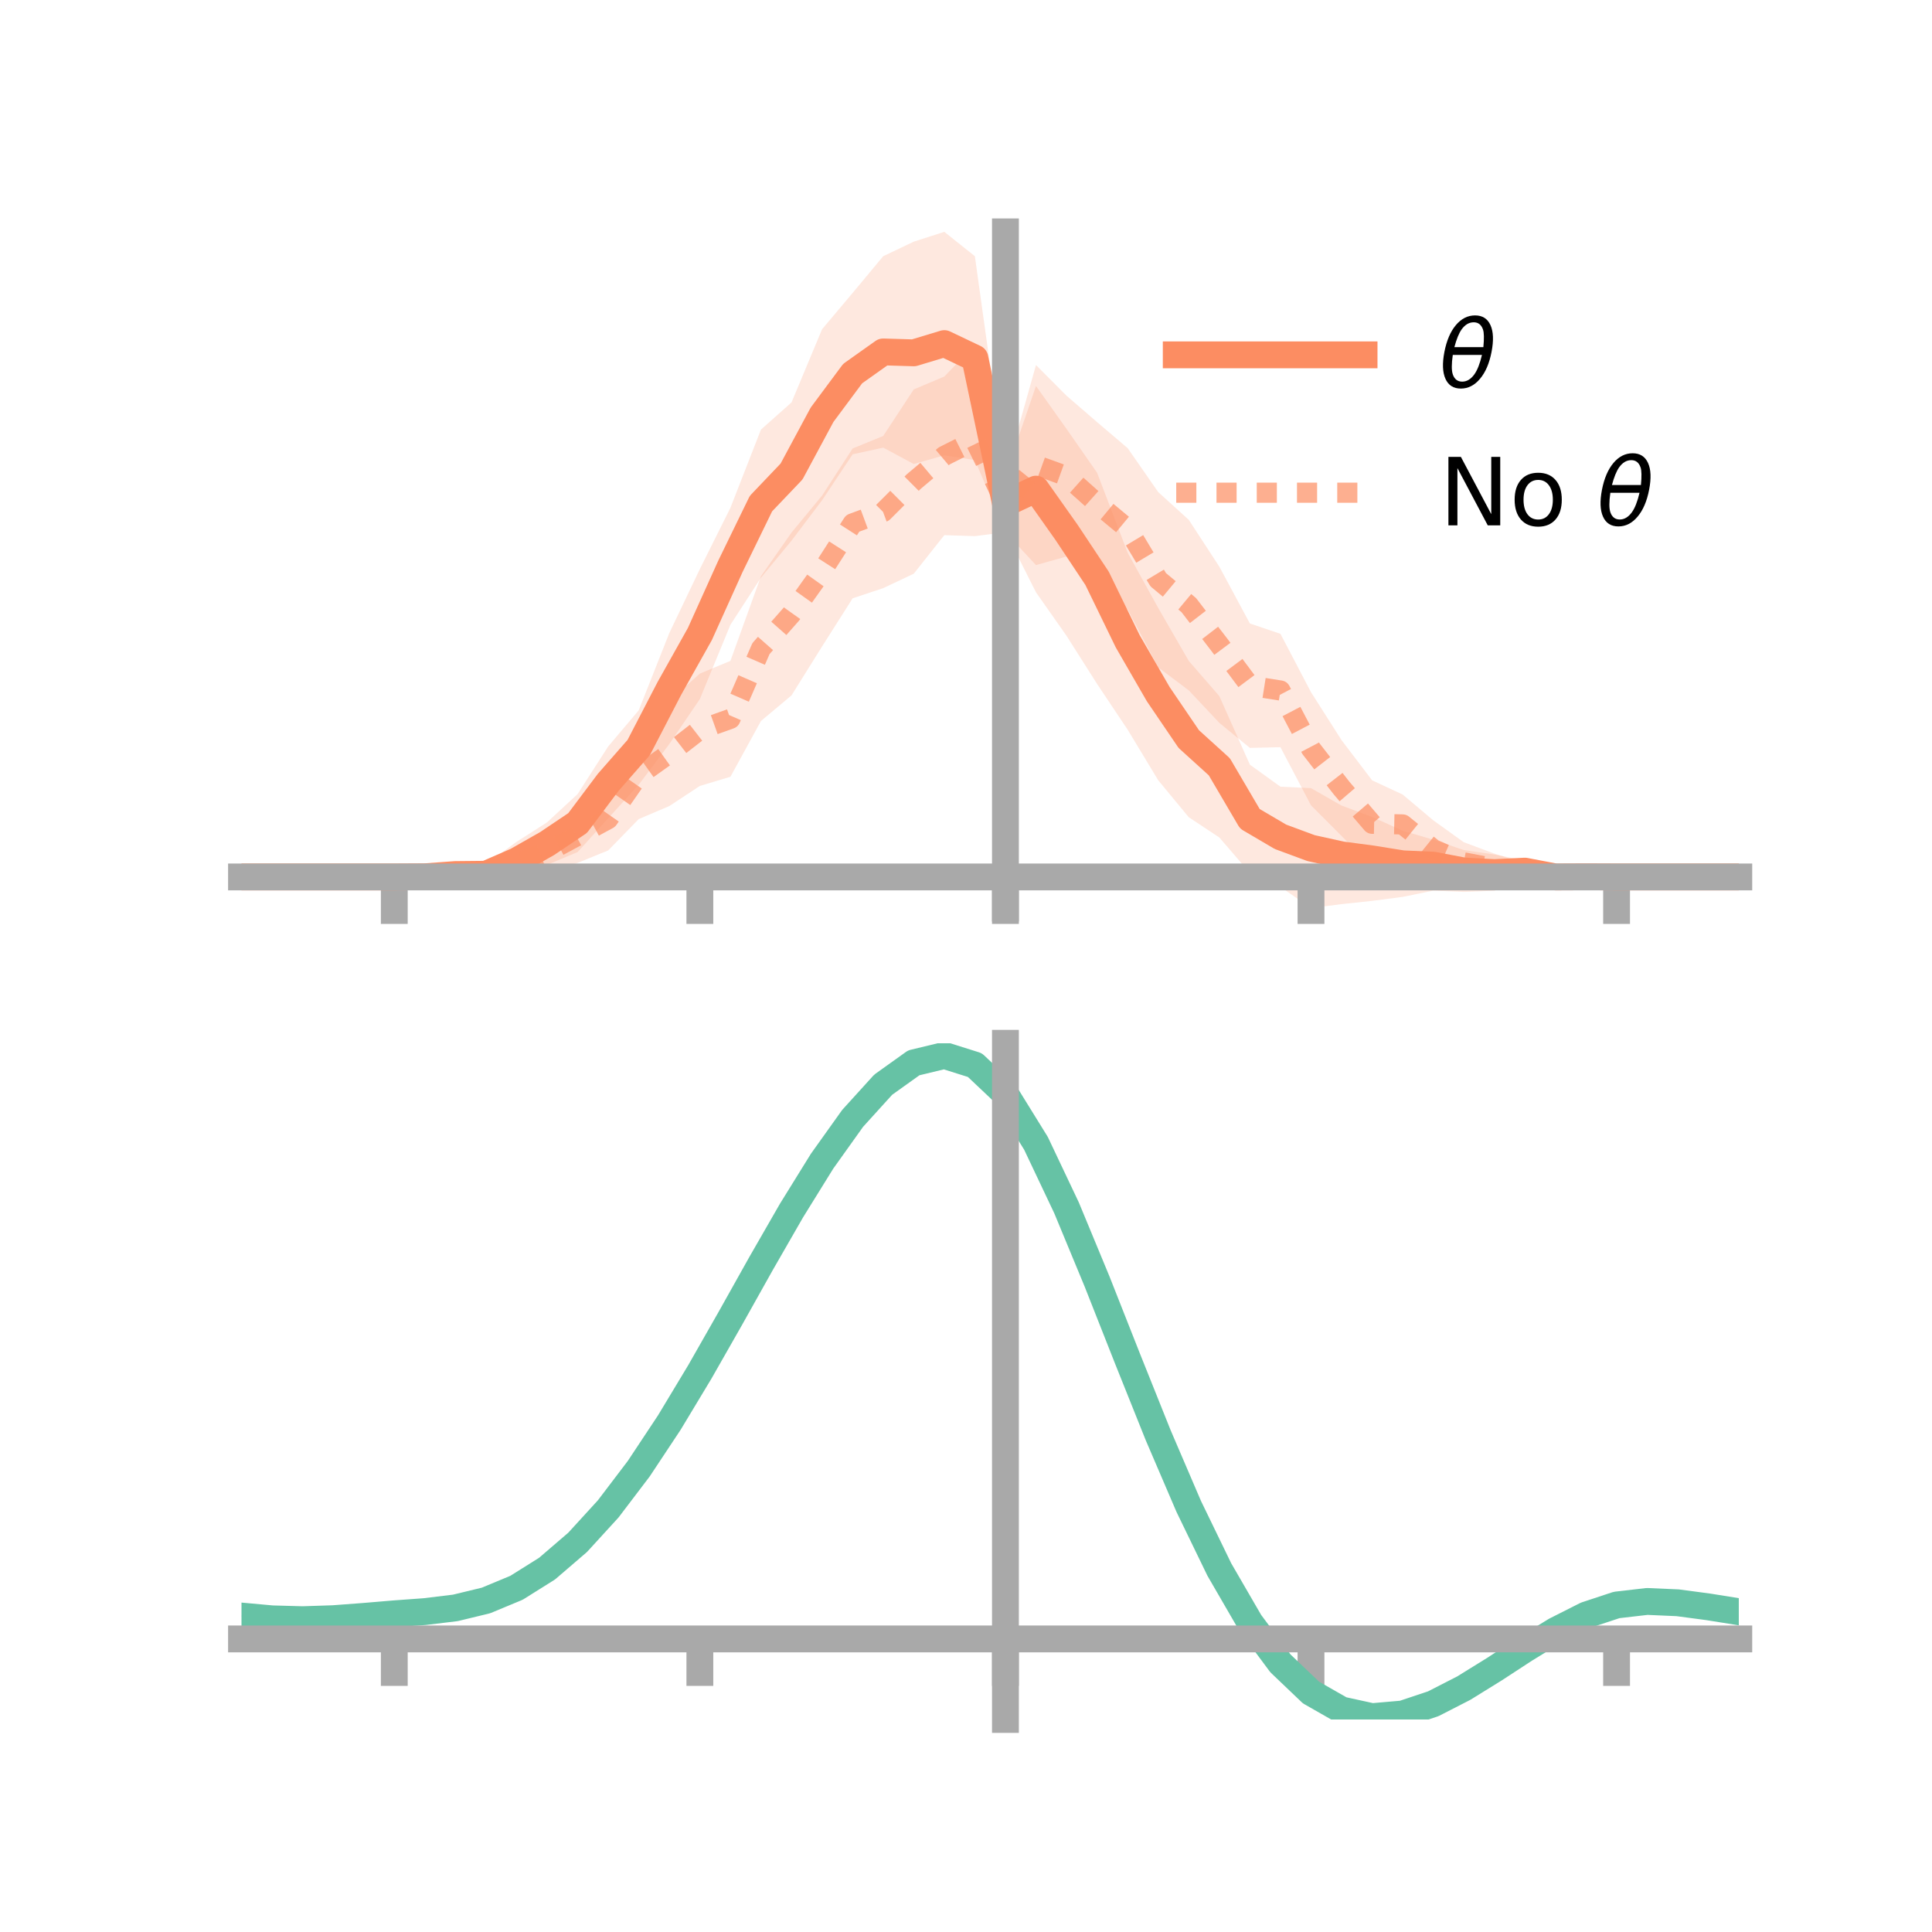 <?xml version="1.0" encoding="utf-8" standalone="no"?>
<!DOCTYPE svg PUBLIC "-//W3C//DTD SVG 1.1//EN"
  "http://www.w3.org/Graphics/SVG/1.1/DTD/svg11.dtd">
<!-- Created with matplotlib (https://matplotlib.org/) -->
<svg height="144pt" version="1.1" viewBox="0 0 144 144" width="144pt" xmlns="http://www.w3.org/2000/svg" xmlns:xlink="http://www.w3.org/1999/xlink">
 <defs>
  <style type="text/css">*{stroke-linecap:butt;stroke-linejoin:round;}</style>
 </defs>
 <g id="figure_1">
  <g id="patch_1">
   <path d="M 0 144 
L 144 144 
L 144 0 
L 0 0 
z
" style="fill:none;"/>
  </g>
  <g id="axes_1">
   <g id="patch_2">
    <path d="M 18 67.68 
L 129.6 67.68 
L 129.6 17.28 
L 18 17.28 
z
" style="fill:none;"/>
   </g>
   <g id="PolyCollection_1">
    <path clip-path="url(#p18b3696f57)" d="M 18 65.362 
L 18 65.362 
L 20.278 65.362 
L 22.555 65.362 
L 24.833 65.362 
L 27.11 65.362 
L 29.388 65.362 
L 31.665 65.239 
L 33.943 64.783 
L 36.22 64.416 
L 38.498 62.748 
L 40.776 61.293 
L 43.053 59.183 
L 45.331 55.636 
L 47.608 52.942 
L 49.886 47.185 
L 52.163 42.414 
L 54.441 37.849 
L 56.718 32.018 
L 58.996 29.994 
L 61.273 24.539 
L 63.551 21.833 
L 65.829 19.097 
L 68.106 18.012 
L 70.384 17.28 
L 72.661 19.096 
L 74.939 35.425 
L 77.216 28.767 
L 79.494 31.968 
L 81.771 35.236 
L 84.049 41.193 
L 86.327 45.314 
L 88.604 49.261 
L 90.882 51.884 
L 93.159 56.994 
L 95.437 58.635 
L 97.714 58.744 
L 99.992 60.042 
L 102.269 60.89 
L 104.547 61.918 
L 106.824 62.585 
L 109.102 63.359 
L 111.38 63.689 
L 113.657 64.139 
L 115.935 65.007 
L 118.212 65.235 
L 120.49 65.362 
L 122.767 65.362 
L 125.045 65.362 
L 127.322 65.362 
L 129.6 65.362 
L 129.6 65.362 
L 129.6 65.362 
L 127.322 65.362 
L 125.045 65.362 
L 122.767 65.362 
L 120.49 65.362 
L 118.212 65.47 
L 115.935 65.72 
L 113.657 65.718 
L 111.38 66.387 
L 109.102 66.477 
L 106.824 66.384 
L 104.547 66.85 
L 102.269 67.145 
L 99.992 67.389 
L 97.714 67.68 
L 95.437 66.102 
L 93.159 65.067 
L 90.882 62.42 
L 88.604 60.912 
L 86.327 58.158 
L 84.049 54.387 
L 81.771 50.978 
L 79.494 47.391 
L 77.216 44.147 
L 74.939 39.621 
L 72.661 34.293 
L 70.384 33.937 
L 68.106 34.585 
L 65.829 33.362 
L 63.551 33.861 
L 61.273 37.284 
L 58.996 40.297 
L 56.718 43.053 
L 54.441 46.57 
L 52.163 52.104 
L 49.886 55.456 
L 47.608 58.487 
L 45.331 60.989 
L 43.053 63.506 
L 40.776 64.459 
L 38.498 65.589 
L 36.22 65.905 
L 33.943 65.583 
L 31.665 65.461 
L 29.388 65.362 
L 27.11 65.362 
L 24.833 65.362 
L 22.555 65.362 
L 20.278 65.362 
L 18 65.362 
z
" style="fill:#fc8d62;fill-opacity:0.2;"/>
   </g>
   <g id="PolyCollection_2">
    <path clip-path="url(#p18b3696f57)" d="M 18 65.362 
L 18 65.362 
L 20.278 65.362 
L 22.555 65.362 
L 24.833 65.362 
L 27.11 65.362 
L 29.388 65.362 
L 31.665 65.274 
L 33.943 64.599 
L 36.22 64.215 
L 38.498 63.304 
L 40.776 62.046 
L 43.053 60.265 
L 45.331 58.72 
L 47.608 54.522 
L 49.886 52.243 
L 52.163 50.206 
L 54.441 49.258 
L 56.718 42.946 
L 58.996 39.692 
L 61.273 36.938 
L 63.551 33.426 
L 65.829 32.495 
L 68.106 29.025 
L 70.384 28.065 
L 72.661 25.697 
L 74.939 35.307 
L 77.216 27.21 
L 79.494 29.496 
L 81.771 31.463 
L 84.049 33.401 
L 86.327 36.677 
L 88.604 38.746 
L 90.882 42.237 
L 93.159 46.47 
L 95.437 47.242 
L 97.714 51.59 
L 99.992 55.167 
L 102.269 58.161 
L 104.547 59.22 
L 106.824 61.14 
L 109.102 62.774 
L 111.38 63.623 
L 113.657 64.349 
L 115.935 64.961 
L 118.212 65.34 
L 120.49 65.362 
L 122.767 65.362 
L 125.045 65.362 
L 127.322 65.362 
L 129.6 65.362 
L 129.6 65.362 
L 129.6 65.362 
L 127.322 65.362 
L 125.045 65.362 
L 122.767 65.362 
L 120.49 65.362 
L 118.212 65.412 
L 115.935 65.814 
L 113.657 65.795 
L 111.38 65.789 
L 109.102 65.784 
L 106.824 65.437 
L 104.547 63.676 
L 102.269 64.638 
L 99.992 62.307 
L 97.714 60.026 
L 95.437 55.692 
L 93.159 55.745 
L 90.882 53.878 
L 88.604 51.456 
L 86.327 49.743 
L 84.049 45.42 
L 81.771 43.575 
L 79.494 41.477 
L 77.216 42.119 
L 74.939 39.669 
L 72.661 39.961 
L 70.384 39.887 
L 68.106 42.761 
L 65.829 43.837 
L 63.551 44.594 
L 61.273 48.183 
L 58.996 51.829 
L 56.718 53.739 
L 54.441 57.897 
L 52.163 58.579 
L 49.886 60.08 
L 47.608 61.049 
L 45.331 63.386 
L 43.053 64.314 
L 40.776 64.985 
L 38.498 65.464 
L 36.22 65.64 
L 33.943 65.583 
L 31.665 65.406 
L 29.388 65.362 
L 27.11 65.362 
L 24.833 65.362 
L 22.555 65.362 
L 20.278 65.362 
L 18 65.362 
z
" style="fill:#fc8d62;fill-opacity:0.2;"/>
   </g>
   <g id="matplotlib.axis_1">
    <g id="xtick_1">
     <g id="line2d_1">
      <defs>
       <path d="M 0 0 
L 0 3.5 
" id="m96ec2cff41" style="stroke:#a9a9a9;stroke-width:2;"/>
      </defs>
      <g>
       <use style="fill:#a9a9a9;stroke:#a9a9a9;stroke-width:2;" x="29.388" xlink:href="#m96ec2cff41" y="65.362"/>
      </g>
     </g>
    </g>
    <g id="xtick_2">
     <g id="line2d_2">
      <g>
       <use style="fill:#a9a9a9;stroke:#a9a9a9;stroke-width:2;" x="52.163" xlink:href="#m96ec2cff41" y="65.362"/>
      </g>
     </g>
    </g>
    <g id="xtick_3">
     <g id="line2d_3">
      <g>
       <use style="fill:#a9a9a9;stroke:#a9a9a9;stroke-width:2;" x="74.939" xlink:href="#m96ec2cff41" y="65.362"/>
      </g>
     </g>
    </g>
    <g id="xtick_4">
     <g id="line2d_4">
      <g>
       <use style="fill:#a9a9a9;stroke:#a9a9a9;stroke-width:2;" x="97.714" xlink:href="#m96ec2cff41" y="65.362"/>
      </g>
     </g>
    </g>
    <g id="xtick_5">
     <g id="line2d_5">
      <g>
       <use style="fill:#a9a9a9;stroke:#a9a9a9;stroke-width:2;" x="120.49" xlink:href="#m96ec2cff41" y="65.362"/>
      </g>
     </g>
    </g>
   </g>
   <g id="matplotlib.axis_2"/>
   <g id="line2d_6">
    <path clip-path="url(#p18b3696f57)" d="M 18 65.362 
L 20.278 65.362 
L 22.555 65.362 
L 24.833 65.362 
L 27.11 65.362 
L 29.388 65.362 
L 31.665 65.35 
L 33.943 65.183 
L 36.22 65.161 
L 38.498 64.169 
L 40.776 62.876 
L 43.053 61.344 
L 45.331 58.312 
L 47.608 55.714 
L 49.886 51.32 
L 52.163 47.259 
L 54.441 42.21 
L 56.718 37.535 
L 58.996 35.146 
L 61.273 30.912 
L 63.551 27.847 
L 65.829 26.23 
L 68.106 26.299 
L 70.384 25.609 
L 72.661 26.695 
L 74.939 37.523 
L 77.216 36.457 
L 79.494 39.68 
L 81.771 43.107 
L 84.049 47.79 
L 86.327 51.736 
L 88.604 55.086 
L 90.882 57.152 
L 93.159 61.03 
L 95.437 62.369 
L 97.714 63.212 
L 99.992 63.716 
L 102.269 64.018 
L 104.547 64.384 
L 106.824 64.484 
L 109.102 64.918 
L 111.38 65.038 
L 113.657 64.929 
L 115.935 65.363 
L 118.212 65.353 
L 120.49 65.362 
L 122.767 65.362 
L 125.045 65.362 
L 127.322 65.362 
L 129.6 65.362 
" style="fill:none;stroke:#fc8d62;stroke-linecap:square;stroke-width:2;"/>
   </g>
   <g id="line2d_7">
    <path clip-path="url(#p18b3696f57)" d="M 18 65.362 
L 20.278 65.362 
L 22.555 65.362 
L 24.833 65.362 
L 27.11 65.362 
L 29.388 65.362 
L 31.665 65.34 
L 33.943 65.091 
L 36.22 64.927 
L 38.498 64.384 
L 40.776 63.516 
L 43.053 62.289 
L 45.331 61.053 
L 47.608 57.786 
L 49.886 56.161 
L 52.163 54.393 
L 54.441 53.578 
L 56.718 48.343 
L 58.996 45.761 
L 61.273 42.56 
L 63.551 39.01 
L 65.829 38.166 
L 68.106 35.893 
L 70.384 33.976 
L 72.661 32.829 
L 74.939 37.488 
L 77.216 34.665 
L 79.494 35.487 
L 81.771 37.519 
L 84.049 39.41 
L 86.327 43.21 
L 88.604 45.101 
L 90.882 48.057 
L 93.159 51.108 
L 95.437 51.467 
L 97.714 55.808 
L 99.992 58.737 
L 102.269 61.399 
L 104.547 61.448 
L 106.824 63.289 
L 109.102 64.279 
L 111.38 64.706 
L 113.657 65.072 
L 115.935 65.387 
L 118.212 65.376 
L 120.49 65.362 
L 122.767 65.362 
L 125.045 65.362 
L 127.322 65.362 
L 129.6 65.362 
" style="fill:none;stroke:#fc8d62;stroke-dasharray:1.5,1.5;stroke-dashoffset:0;stroke-opacity:0.7;stroke-width:1.5;"/>
   </g>
   <g id="patch_3">
    <path d="M 74.939 67.68 
L 74.939 17.28 
" style="fill:none;stroke:#a9a9a9;stroke-linecap:square;stroke-linejoin:miter;stroke-width:2;"/>
   </g>
   <g id="patch_4">
    <path d="M 129.6 67.68 
L 129.6 17.28 
" style="fill:none;"/>
   </g>
   <g id="patch_5">
    <path d="M 18 65.362 
L 129.6 65.362 
" style="fill:none;stroke:#a9a9a9;stroke-linecap:square;stroke-linejoin:miter;stroke-width:2;"/>
   </g>
   <g id="patch_6">
    <path d="M 18 17.28 
L 129.6 17.28 
" style="fill:none;"/>
   </g>
   <g id="legend_1">
    <g id="line2d_8">
     <path d="M 87.67 26.449 
L 101.67 26.449 
" style="fill:none;stroke:#fc8d62;stroke-linecap:square;stroke-width:2;"/>
    </g>
    <g id="line2d_9"/>
    <g id="text_1">
     <!-- $\theta$ -->
     <g transform="translate(107.27 28.899)scale(0.07 -0.07)">
      <defs>
       <path d="M 45.516 34.672 
L 14.453 34.672 
Q 12.359 20.062 14.5 13.875 
Q 17.188 6.25 24.469 6.25 
Q 31.781 6.25 37.359 13.922 
Q 42.234 20.656 45.516 34.672 
z
M 47.016 42.969 
Q 48.344 56.844 46.625 61.719 
Q 43.953 69.438 36.766 69.438 
Q 29.297 69.438 23.828 61.812 
Q 19.531 55.672 16.156 42.969 
z
M 38.188 76.766 
Q 49.906 76.766 54.594 66.406 
Q 59.281 56.109 55.719 37.844 
Q 52.203 19.625 43.453 9.281 
Q 34.766 -1.125 23.047 -1.125 
Q 11.281 -1.125 6.641 9.281 
Q 2 19.625 5.516 37.844 
Q 9.078 56.109 17.719 66.406 
Q 26.422 76.766 38.188 76.766 
z
" id="DejaVuSans-Oblique-952"/>
      </defs>
      <use transform="translate(0 0.234)" xlink:href="#DejaVuSans-Oblique-952"/>
     </g>
    </g>
    <g id="line2d_10">
     <path d="M 87.67 36.724 
L 101.67 36.724 
" style="fill:none;stroke:#fc8d62;stroke-dasharray:1.5,1.5;stroke-dashoffset:0;stroke-opacity:0.7;stroke-width:1.5;"/>
    </g>
    <g id="line2d_11"/>
    <g id="text_2">
     <!-- No $\theta$ -->
     <g transform="translate(107.27 39.174)scale(0.07 -0.07)">
      <defs>
       <path d="M 9.812 72.906 
L 23.094 72.906 
L 55.422 11.922 
L 55.422 72.906 
L 64.984 72.906 
L 64.984 0 
L 51.703 0 
L 19.391 60.984 
L 19.391 0 
L 9.812 0 
z
" id="DejaVuSans-78"/>
       <path d="M 30.609 48.391 
Q 23.391 48.391 19.188 42.75 
Q 14.984 37.109 14.984 27.297 
Q 14.984 17.484 19.156 11.844 
Q 23.344 6.203 30.609 6.203 
Q 37.797 6.203 41.984 11.859 
Q 46.188 17.531 46.188 27.297 
Q 46.188 37.016 41.984 42.703 
Q 37.797 48.391 30.609 48.391 
z
M 30.609 56 
Q 42.328 56 49.016 48.375 
Q 55.719 40.766 55.719 27.297 
Q 55.719 13.875 49.016 6.219 
Q 42.328 -1.422 30.609 -1.422 
Q 18.844 -1.422 12.172 6.219 
Q 5.516 13.875 5.516 27.297 
Q 5.516 40.766 12.172 48.375 
Q 18.844 56 30.609 56 
z
" id="DejaVuSans-111"/>
       <path id="DejaVuSans-32"/>
      </defs>
      <use transform="translate(0 0.234)" xlink:href="#DejaVuSans-78"/>
      <use transform="translate(74.805 0.234)" xlink:href="#DejaVuSans-111"/>
      <use transform="translate(135.986 0.234)" xlink:href="#DejaVuSans-32"/>
      <use transform="translate(167.773 0.234)" xlink:href="#DejaVuSans-Oblique-952"/>
     </g>
    </g>
   </g>
  </g>
  <g id="axes_2">
   <g id="patch_7">
    <path d="M 18 128.16 
L 129.6 128.16 
L 129.6 77.76 
L 18 77.76 
z
" style="fill:none;"/>
   </g>
   <g id="PolyCollection_3">
    <path clip-path="url(#pbd645b22b8)" d="M 18 120.491 
L 18 120.411 
L 20.278 120.628 
L 22.555 120.691 
L 24.833 120.61 
L 27.11 120.43 
L 29.388 120.231 
L 31.665 120.06 
L 33.943 119.778 
L 36.22 119.221 
L 38.498 118.263 
L 40.776 116.813 
L 43.053 114.819 
L 45.331 112.274 
L 47.608 109.21 
L 49.886 105.693 
L 52.163 101.827 
L 54.441 97.739 
L 56.718 93.584 
L 58.996 89.537 
L 61.273 85.786 
L 63.551 82.531 
L 65.829 79.974 
L 68.106 78.318 
L 70.384 77.76 
L 72.661 78.488 
L 74.939 80.672 
L 77.216 84.401 
L 79.494 89.275 
L 81.771 94.848 
L 84.049 100.702 
L 86.327 106.473 
L 88.604 111.86 
L 90.882 116.63 
L 93.159 120.617 
L 95.437 123.725 
L 97.714 125.922 
L 99.992 127.234 
L 102.269 127.737 
L 104.547 127.546 
L 106.824 126.798 
L 109.102 125.65 
L 111.38 124.263 
L 113.657 122.802 
L 115.935 121.427 
L 118.212 120.291 
L 120.49 119.545 
L 122.767 119.284 
L 125.045 119.39 
L 127.322 119.701 
L 129.6 120.078 
L 129.6 120.181 
L 129.6 120.181 
L 127.322 119.828 
L 125.045 119.535 
L 122.767 119.44 
L 120.49 119.708 
L 118.212 120.467 
L 115.935 121.632 
L 113.657 123.052 
L 111.38 124.563 
L 109.102 125.997 
L 106.824 127.182 
L 104.547 127.954 
L 102.269 128.16 
L 99.992 127.669 
L 97.714 126.381 
L 95.437 124.233 
L 93.159 121.209 
L 90.882 117.339 
L 88.604 112.713 
L 86.327 107.488 
L 84.049 101.885 
L 81.771 96.196 
L 79.494 90.775 
L 77.216 86.031 
L 74.939 82.402 
L 72.661 80.282 
L 70.384 79.577 
L 68.106 80.118 
L 65.829 81.717 
L 63.551 84.181 
L 61.273 87.311 
L 58.996 90.912 
L 56.718 94.791 
L 54.441 98.768 
L 52.163 102.676 
L 49.886 106.37 
L 47.608 109.728 
L 45.331 112.658 
L 43.053 115.097 
L 40.776 117.017 
L 38.498 118.425 
L 36.22 119.361 
L 33.943 119.906 
L 31.665 120.178 
L 29.388 120.338 
L 27.11 120.523 
L 24.833 120.684 
L 22.555 120.753 
L 20.278 120.69 
L 18 120.491 
z
" style="fill:#66c2a5;fill-opacity:0.2;"/>
   </g>
   <g id="matplotlib.axis_3">
    <g id="xtick_6">
     <g id="line2d_12">
      <g>
       <use style="fill:#a9a9a9;stroke:#a9a9a9;stroke-width:2;" x="29.388" xlink:href="#m96ec2cff41" y="122.157"/>
      </g>
     </g>
    </g>
    <g id="xtick_7">
     <g id="line2d_13">
      <g>
       <use style="fill:#a9a9a9;stroke:#a9a9a9;stroke-width:2;" x="52.163" xlink:href="#m96ec2cff41" y="122.157"/>
      </g>
     </g>
    </g>
    <g id="xtick_8">
     <g id="line2d_14">
      <g>
       <use style="fill:#a9a9a9;stroke:#a9a9a9;stroke-width:2;" x="74.939" xlink:href="#m96ec2cff41" y="122.157"/>
      </g>
     </g>
    </g>
    <g id="xtick_9">
     <g id="line2d_15">
      <g>
       <use style="fill:#a9a9a9;stroke:#a9a9a9;stroke-width:2;" x="97.714" xlink:href="#m96ec2cff41" y="122.157"/>
      </g>
     </g>
    </g>
    <g id="xtick_10">
     <g id="line2d_16">
      <g>
       <use style="fill:#a9a9a9;stroke:#a9a9a9;stroke-width:2;" x="120.49" xlink:href="#m96ec2cff41" y="122.157"/>
      </g>
     </g>
    </g>
   </g>
   <g id="matplotlib.axis_4"/>
   <g id="line2d_17">
    <path clip-path="url(#pbd645b22b8)" d="M 18 120.451 
L 20.278 120.659 
L 22.555 120.722 
L 24.833 120.647 
L 27.11 120.477 
L 29.388 120.285 
L 31.665 120.119 
L 33.943 119.842 
L 36.22 119.291 
L 38.498 118.344 
L 40.776 116.915 
L 43.053 114.958 
L 45.331 112.466 
L 47.608 109.469 
L 49.886 106.032 
L 52.163 102.251 
L 54.441 98.253 
L 56.718 94.187 
L 58.996 90.224 
L 61.273 86.549 
L 63.551 83.356 
L 65.829 80.846 
L 68.106 79.218 
L 70.384 78.668 
L 72.661 79.385 
L 74.939 81.537 
L 77.216 85.216 
L 79.494 90.025 
L 81.771 95.522 
L 84.049 101.293 
L 86.327 106.98 
L 88.604 112.287 
L 90.882 116.984 
L 93.159 120.913 
L 95.437 123.979 
L 97.714 126.151 
L 99.992 127.451 
L 102.269 127.949 
L 104.547 127.75 
L 106.824 126.99 
L 109.102 125.823 
L 111.38 124.413 
L 113.657 122.927 
L 115.935 121.53 
L 118.212 120.379 
L 120.49 119.626 
L 122.767 119.362 
L 125.045 119.462 
L 127.322 119.765 
L 129.6 120.13 
" style="fill:none;stroke:#66c2a5;stroke-linecap:square;stroke-width:2;"/>
   </g>
   <g id="patch_8">
    <path d="M 74.939 128.16 
L 74.939 77.76 
" style="fill:none;stroke:#a9a9a9;stroke-linecap:square;stroke-linejoin:miter;stroke-width:2;"/>
   </g>
   <g id="patch_9">
    <path d="M 129.6 128.16 
L 129.6 77.76 
" style="fill:none;"/>
   </g>
   <g id="patch_10">
    <path d="M 18 122.157 
L 129.6 122.157 
" style="fill:none;stroke:#a9a9a9;stroke-linecap:square;stroke-linejoin:miter;stroke-width:2;"/>
   </g>
   <g id="patch_11">
    <path d="M 18 77.76 
L 129.6 77.76 
" style="fill:none;"/>
   </g>
  </g>
 </g>
 <defs>
  <clipPath id="p18b3696f57">
   <rect height="50.4" width="111.6" x="18" y="17.28"/>
  </clipPath>
  <clipPath id="pbd645b22b8">
   <rect height="50.4" width="111.6" x="18" y="77.76"/>
  </clipPath>
 </defs>
</svg>
